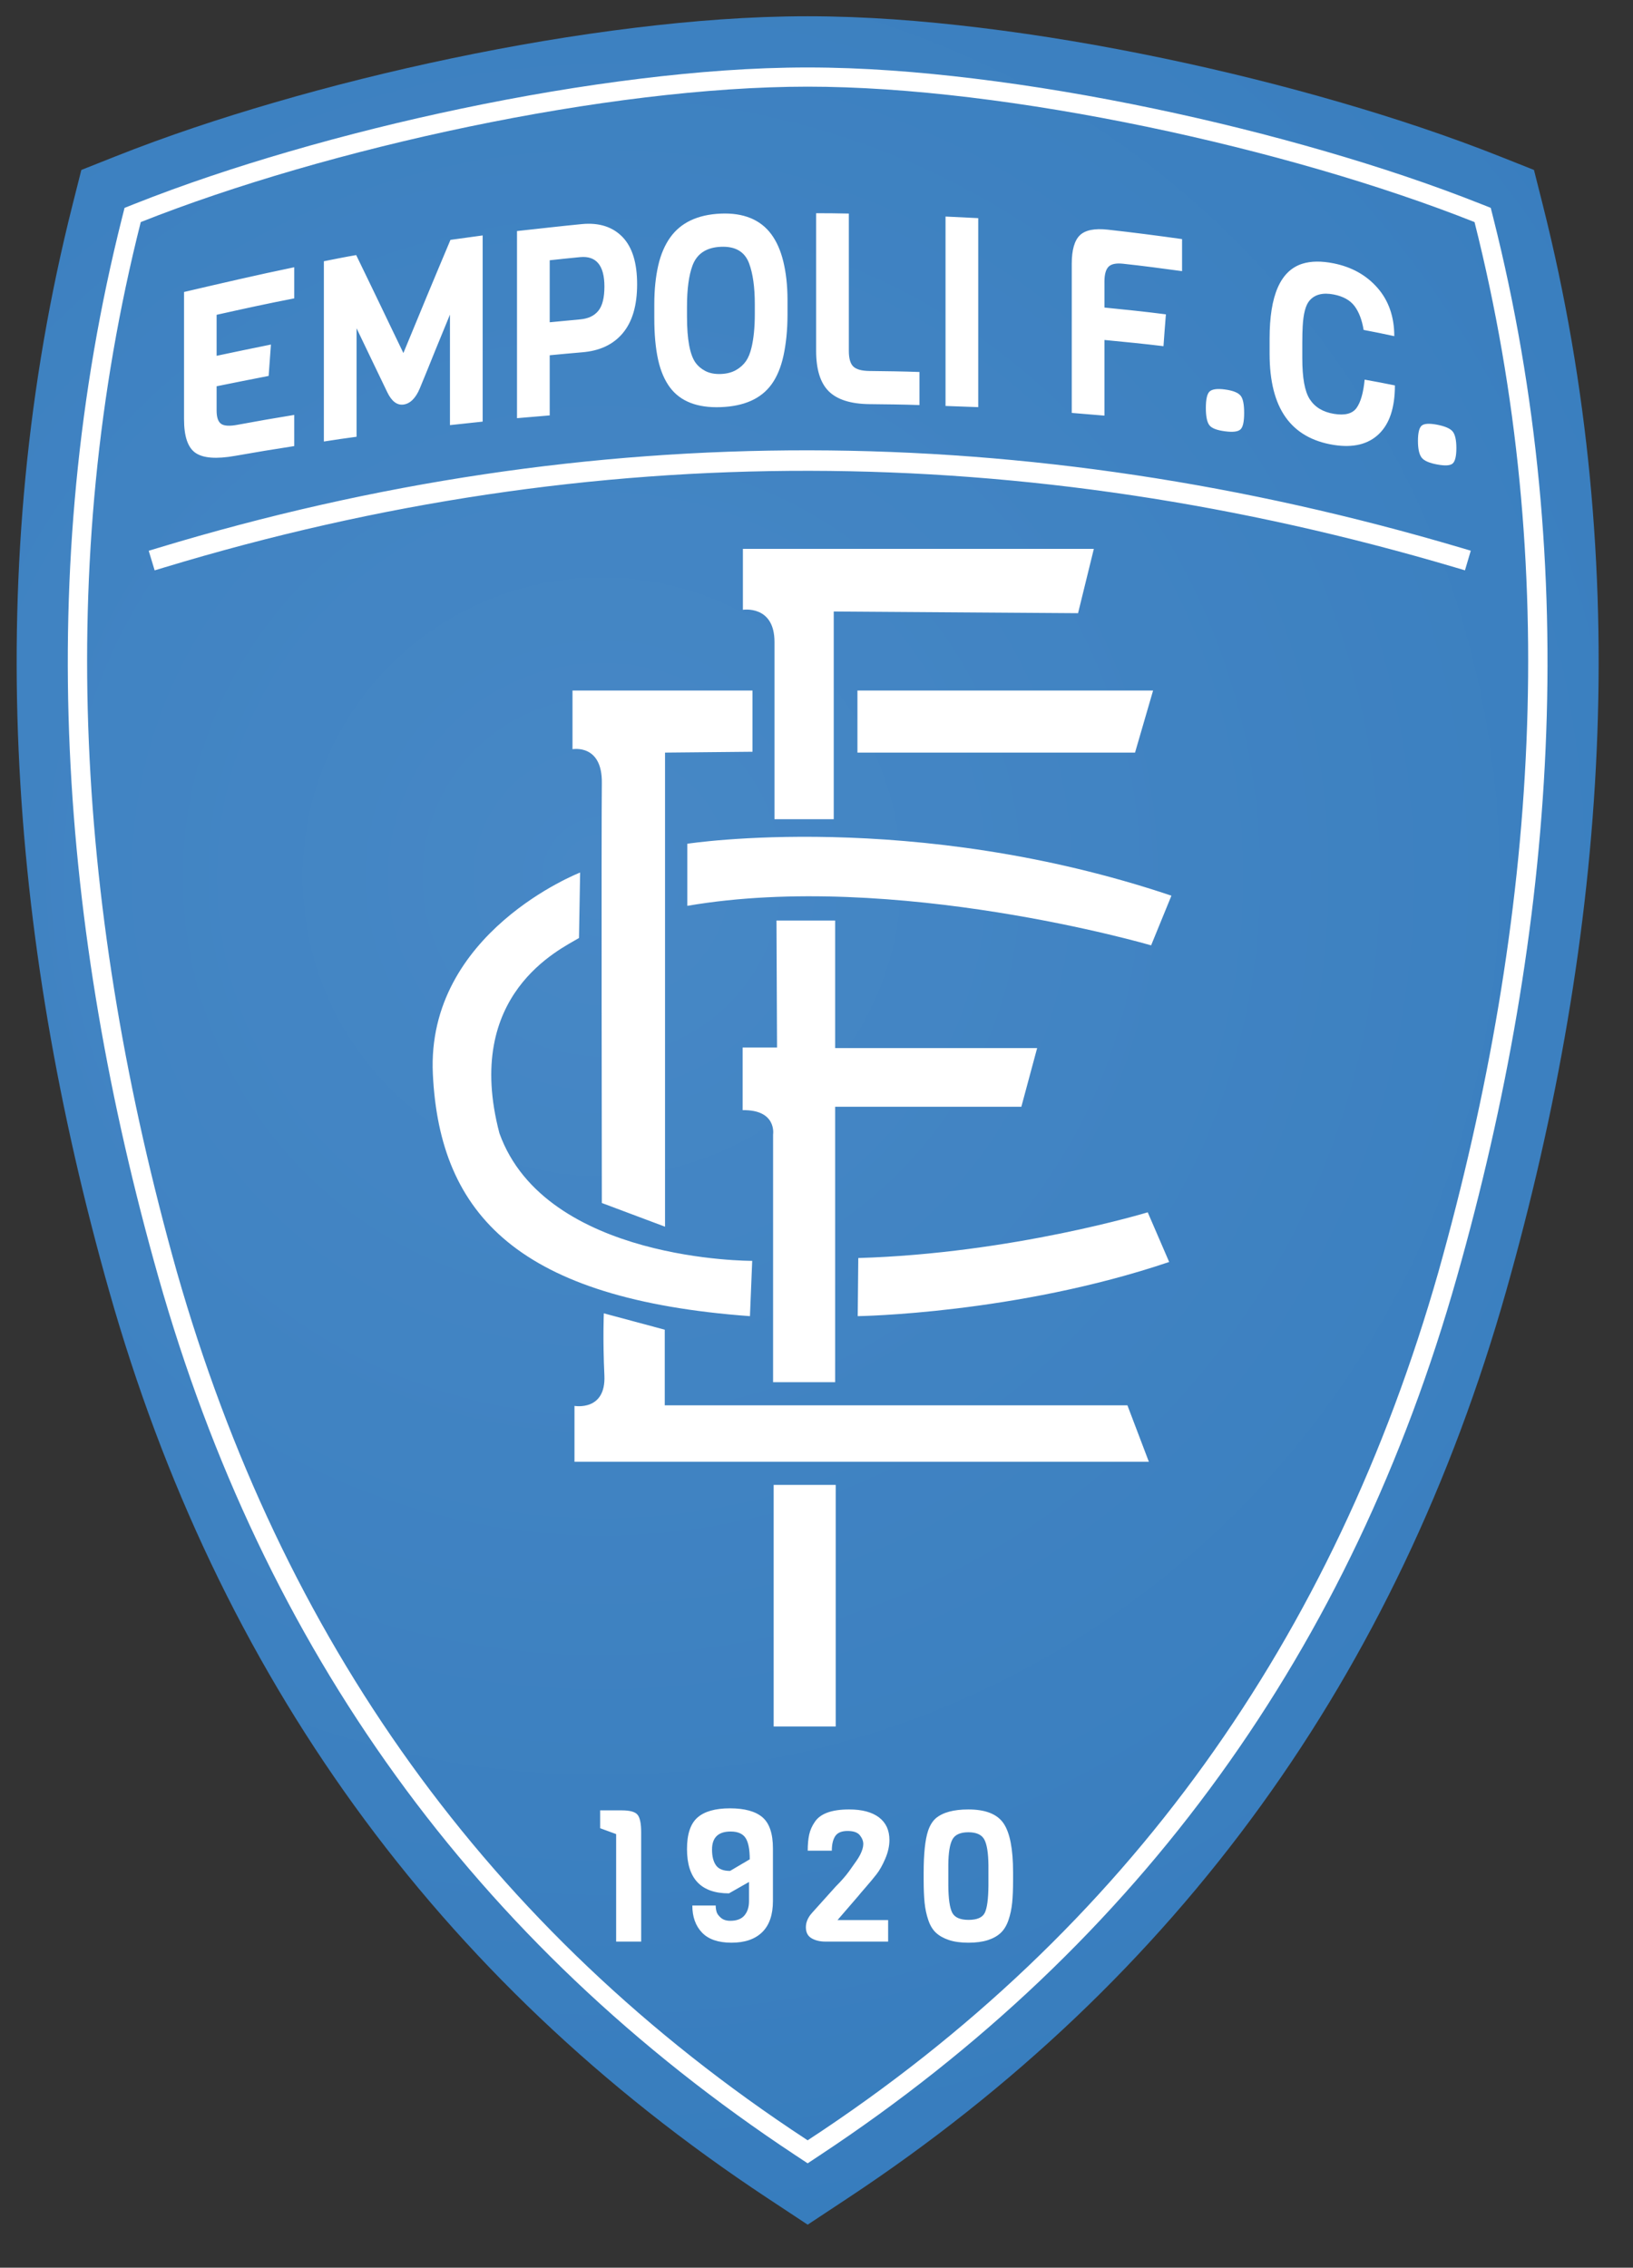 <svg xmlns="http://www.w3.org/2000/svg" width="602.777px" height="836.786px" x="0px" y="0px" style="enable-background:new 0 0 336 235.2" viewBox="0 0 602.777 836.786"><rect x="0" y="0" width="602.777" height="836.786" fill="#333333" stroke="none"/><defs><radialGradient id="a" cx="4457.76" cy="3406.95" r="15183.85" fx="4457.76" fy="3406.95" gradientTransform="matrix(-1.015 -.976 .976 -1.015 5657 11214)" gradientUnits="userSpaceOnUse"><stop offset="0" style="stop-opacity:1;stop-color:#4788c6"/><stop offset="0.369" style="stop-opacity:1;stop-color:#246fb3"/><stop offset="1" style="stop-opacity:1;stop-color:#121f31"/></radialGradient></defs><path fill="none" d="M0 0h602.777v836.786H0z" style="fill:#0d081b;fill-opacity:0;pointer-events:none"/><path d="M5176.15 8791.52c0-1.53-.51-1.84-2.05-2.15-3.28-.51-7.27-1.43-19.46-1.43-13.32 0-23.67 3.48-23.67 21v53.88c0 1.13.92 2.06 2.05 2.06h10.03c1.13 0 2.06-.93 2.06-2.06v-31.34h27.76c1.13 0 2.05-.92 2.05-2.05v-7.38c0-1.12-.92-2.05-2.05-2.05h-27.76v-11.06c0-6.87 2.05-8.81 8.09-8.81h20.9c1.13 0 2.05-.92 2.05-2.05v-6.56zm42.52 16.91c0-1.13-.92-2.05-2.05-2.05-4.1 0-9.63.92-14.65 4.92v-2.16c0-1.13-.92-2.05-2.05-2.05h-8.91c-1.13 0-2.05.92-2.05 2.05v53.58c0 1.13.92 2.16 2.05 2.16h9.42c1.13 0 2.05-1.03 2.05-2.16v-41.18c4.41-2.36 8.5-3.69 14.14-3.69 1.13 0 2.05-.92 2.05-2.05v-7.37zm55.93 23.97c0-15.26-8.5-26.02-24.38-26.02-15.68 0-24.59 9.94-24.59 26.02v7.58c0 20.18 14.65 25.72 24.79 25.72 9.33 0 13.12-.62 19.88-1.75 1.94-.3 2.15-1.02 2.15-2.66v-6.76c0-1.13-.71-1.54-1.84-1.54h-.31c-4.41.41-11.37 1.03-18.85 1.03-9.74 0-12.3-6.97-12.3-13.02v-.3h33.4c1.34 0 2.05-.82 2.05-2.56v-5.74zm-13.62-1.34h-21.72v-.4c0-8.2 4.51-12.6 10.96-12.6 6.45 0 10.76 4.5 10.76 12.6v.4zm72.43 1.34c0-15.26-8.5-26.02-24.38-26.02-15.68 0-24.59 9.94-24.59 26.02v7.58c0 20.18 14.65 25.72 24.79 25.72 9.32 0 13.12-.62 19.88-1.75 1.94-.3 2.15-1.02 2.15-2.66v-6.76c0-1.13-.72-1.54-1.85-1.54h-.3c-4.41.41-11.37 1.03-18.85 1.03-9.74 0-12.3-6.97-12.3-13.02v-.3h33.4c1.34 0 2.05-.82 2.05-2.56v-5.74zm-13.63-1.34h-21.71v-.4c0-8.2 4.5-12.6 10.96-12.6 6.45 0 10.75 4.5 10.75 12.6v.4zm106.86-11.77c0-20.39-11.58-31.35-32.17-31.35-7.27 0-17.11.71-20.18 1.23-1.74.3-2.66 1.12-2.66 3.17v68.95c0 2.05.92 2.87 2.66 3.18 3.07.51 12.91 1.23 20.18 1.23 20.59 0 32.17-10.97 32.17-31.35v-15.06zm-14.14 15.06c0 15.26-7.79 19.36-18.03 19.36-3.79 0-6.46-.21-8.61-.31v-53.17c2.15-.1 4.82-.31 8.61-.31 10.24 0 18.03 4.1 18.03 19.37v15.06zm73.66-2.46c0-14.65-8.5-25.51-24.49-25.51-15.98 0-24.48 10.86-24.48 25.51v8.3c0 14.65 8.5 25.51 24.48 25.51 15.99 0 24.49-10.86 24.49-25.51v-8.3zm-13.52 8.3c0 8.5-3.69 13.83-10.97 13.83-7.27 0-10.96-5.33-10.96-13.83v-8.3c0-8.5 3.69-13.83 10.96-13.83 7.28 0 10.97 5.33 10.97 13.83v8.3zm99.68-31.05c0-1.13-.92-2.05-2.05-2.05h-9.94c-1.12 0-1.74.92-1.85 1.85l-6.44 43.34c-.11.91-.31 1.43-.52 1.43-.31 0-.51-.52-.71-1.43l-8.5-34.43c-1.13-3.99-2.16-4.4-5.75-4.4h-7.17c-3.58 0-4.61.41-5.73 4.4l-8.51 34.43c-.2.91-.41 1.43-.71 1.43-.21 0-.41-.52-.52-1.43l-6.45-43.34c-.11-.93-.72-1.85-1.84-1.85h-9.94c-1.13 0-2.05.92-2.05 2.05v.31l9.32 47.13c1.44 6.04 2.77 8.6 9.12 8.6h2.76c5.64 0 8.4-2.66 9.74-7.99l8.09-31.34c.1-.31.2-.52.31-.52.1 0 .2.21.31.52l8.09 31.34c1.33 5.33 4.1 7.99 9.73 7.99h2.77c6.14 0 7.99-2.46 9.12-8.6l9.32-47.13v-.31zm56.65 20.19c0-13.11-2.97-22.95-17.73-22.95-6.75 0-10.65 1.13-16.59 4.92v-2.16c0-1.13-.92-2.05-2.05-2.05h-8.91c-1.13 0-2.05.92-2.05 2.05v53.58c0 1.13.92 2.16 2.05 2.16h9.42c1.13 0 2.05-1.03 2.05-2.16v-41.18c4.41-2.36 7.99-3.69 11.58-3.69 7.88 0 8.71 2.56 8.71 11.48v33.39c0 1.13.92 2.16 2.05 2.16h9.42c1.12 0 2.05-1.03 2.05-2.16v-33.39zm27.35-40.37c0-1.12-.81-2.04-1.94-2.04h-9.53c-1.13 0-2.05.92-2.05 2.04v73.76c0 1.13.92 2.16 2.05 2.16h9.53c1.13 0 1.94-1.03 1.94-2.16v-73.76zm61.06 42.93c0-14.65-8.5-25.51-24.49-25.51-15.98 0-24.48 10.86-24.48 25.51v8.3c0 14.65 8.5 25.51 24.48 25.51 15.99 0 24.49-10.86 24.49-25.51v-8.3zm-13.52 8.3c0 8.5-3.69 13.83-10.97 13.83-7.27 0-10.96-5.33-10.96-13.83v-8.3c0-8.5 3.69-13.83 10.96-13.83 7.28 0 10.97 5.33 10.97 13.83v8.3zm67.92-14.24c0-13.22-7.88-19.57-22.53-19.57-7.07 0-13.01.82-17.11 1.63-1.34.31-1.95 1.03-1.95 2.16v6.55c0 1.54.72 1.75 1.84 1.75h.52c3.38-.41 10.13-.83 16.7-.83 6.14 0 9.01 1.65 9.01 8.31v4.5h-6.45c-17.73 0-25.01 5.95-25.01 17.72v.42c0 13.83 9.23 17.11 17.73 17.11 4.92 0 9.63-1.65 14.45-4.51v1.63c0 1.13.92 2.06 2.04 2.06h8.71c1.13 0 2.05-.93 2.05-2.06v-36.87zm-13.52 26.12c-2.97 1.64-6.76 2.87-10.45 2.87-5.23 0-7.38-1.33-7.38-6.35v-.42c0-5.73 2.05-8.7 11.38-8.7h6.45v12.6zm72.63-63.11c0-1.12-.92-2.04-2.04-2.04h-9.43c-1.13 0-2.05.92-2.05 2.04v18.13c-3.79-.51-7.38-.71-9.84-.71-16.49 0-24.48 9.63-24.48 25.71v7.89c0 16.09 7.99 25.72 24.48 25.72 6.56 0 14.15-1.03 20.6-2.67 2.35-.71 2.76-1.23 2.76-2.77v-71.3zm-13.52 64.96c-1.94.4-6.15.71-9.84.71-8.81 0-10.96-6.25-10.96-14.65v-7.89c0-8.4 2.15-14.65 10.96-14.65 2.46 0 6.97.31 9.84.72v35.76zm110.54-63.42c0-1.13-.71-1.74-1.84-1.74h-10.86c-.92 0-1.64.81-1.95 1.74l-14.85 61.57c-.31 1.23-.51 1.64-1.64 1.64s-1.33-.41-1.64-1.64l-14.86-61.57c-.3-.93-1.02-1.74-1.94-1.74h-10.86c-1.13 0-1.85.61-1.85 1.74 0 .3.1.2.1.51l16.81 64.24c2.46 9.42 9.84 10.45 14.24 10.45s11.78-1.03 14.24-10.45l16.8-64.24c0-.31.1-.21.1-.51zm56.35 41.9c0-15.26-8.5-26.02-24.38-26.02-15.68 0-24.59 9.94-24.59 26.02v7.58c0 20.18 14.65 25.72 24.79 25.72 9.32 0 13.12-.62 19.88-1.75 1.94-.3 2.15-1.02 2.15-2.66v-6.76c0-1.13-.72-1.54-1.85-1.54h-.3c-4.41.41-11.37 1.03-18.85 1.03-9.74 0-12.3-6.97-12.3-13.02v-.3h33.4c1.34 0 2.05-.82 2.05-2.56v-5.74zm-13.63-1.34h-21.71v-.4c0-8.2 4.5-12.6 10.96-12.6 6.45 0 10.75 4.5 10.75 12.6v.4zm61.89 23.98c0-1.12-.72-1.54-1.85-1.54h-.31c-4.09.52-6.55.72-13.21.72-4.82 0-9.84-2.76-9.84-13.42v-9.53c0-10.65 5.02-13.42 9.84-13.42 6.66 0 9.12.21 13.21.72h.31c1.13 0 1.85-.41 1.85-1.54v-6.66c0-1.63-.41-2.25-2.16-2.66-2.35-.72-6.96-1.33-13.21-1.33-13.32 0-23.36 8.19-23.36 24.89v9.53c0 16.7 10.04 24.9 23.36 24.9 6.25 0 10.86-.62 13.21-1.34 1.75-.41 2.16-1.02 2.16-2.66v-6.66zm43.54 1.64c0-1.03-.72-1.53-2.15-1.53h-5.43c-3.69 0-4-.52-4-5.75v-32.16h9.22c1.13 0 2.05-.92 2.05-2.05v-6.05c0-1.13-.92-2.05-2.05-2.05h-9.22v-10.54c0-1.03-.51-1.54-1.64-1.54h-.41l-9.52 1.64c-1.13.3-2.06.92-2.06 2.04v8.4h-9.63c-1.12 0-2.04.92-2.04 2.05v4.62c0 1.12.92 1.73 2.04 2.04l9.63 1.44v32.16c0 13.63 4.72 16.3 16.29 16.3 2.36 0 4.51-.31 6.97-.72 1.33-.2 1.95-.82 1.95-1.85v-6.45zm56.44-24.79c0-14.65-8.5-25.51-24.48-25.51s-24.48 10.86-24.48 25.51v8.3c0 14.65 8.5 25.51 24.48 25.51s24.48-10.86 24.48-25.51v-8.3zm-13.52 8.3c0 8.5-3.68 13.83-10.96 13.83-7.27 0-10.96-5.33-10.96-13.83v-8.3c0-8.5 3.69-13.83 10.96-13.83 7.28 0 10.96 5.33 10.96 13.83v8.3zm54.82-31.76c0-1.13-.93-2.05-2.06-2.05-4.09 0-9.63.92-14.65 4.92v-2.16c0-1.13-.92-2.05-2.04-2.05h-8.92c-1.13 0-2.05.92-2.05 2.05v53.58c0 1.13.92 2.16 2.05 2.16h9.43c1.13 0 2.05-1.03 2.05-2.16v-41.18c4.4-2.36 8.5-3.69 14.13-3.69 1.13 0 2.06-.92 2.06-2.05v-7.37zm78.46 47.12c0-1.13-.92-2.05-2.04-2.05h-18.86c-6.04 0-7.99-1.94-7.99-8.81v-53.89c0-1.12-.92-2.04-2.04-2.04h-10.15c-1.12 0-2.04.92-2.04 2.04v53.89c0 17.52 10.34 21.01 23.66 21.01 5.53 0 14.44-.62 17.42-1.44 1.54-.31 2.04-.61 2.04-2.15v-6.56zm55.94-23.66c0-14.65-8.5-25.51-24.48-25.51s-24.49 10.86-24.49 25.51v8.3c0 14.65 8.51 25.51 24.49 25.51 15.98 0 24.48-10.86 24.48-25.51v-8.3zm-13.52 8.3c0 8.5-3.69 13.83-10.96 13.83-7.28 0-10.97-5.33-10.97-13.83v-8.3c0-8.5 3.69-13.83 10.97-13.83 7.27 0 10.96 5.33 10.96 13.83v8.3zm75.41-30.33c0-1.54-1.23-2.77-2.77-2.77h-23.98c-17.62 0-24.38 8.61-24.38 18.86v.71c0 5.23 1.03 8.82 4.2 11.99-2.77 1.95-4.1 5.12-4.1 8.29v.11c0 3.69 1.75 7.27 4.62 9.43-3.29 2.97-5.23 7.07-5.23 11.26v.93c0 10.76 8.71 17.01 25.41 17.01 17.52 0 25.1-5.54 25.1-16.09v-.72c0-10.96-9.02-13.11-22.95-16.39l-12.09-2.87c-2.36-.51-3.48-1.33-3.48-3.38 0-1.02.61-1.94 1.74-2.66 2.05.81 5.74 1.74 11.16 1.74 15.58 0 24.29-5.84 24.29-18.65v-.71c0-3.59-.93-5.85-2.56-8.2l3.38-1.34c1.23-.5 1.64-.71 1.64-2.25v-4.3zm-15.78 17.11c0 5.02-2.46 8.09-10.97 8.09-9.42 0-11.06-4.3-11.06-8.09v-.82c0-4.92 2.36-8.71 11.06-8.71 8.81 0 10.97 3.79 10.97 8.71v.82zm1.13 42.62c0 3.69-1.75 5.84-11.58 5.84-9.53 0-12.19-2.56-12.19-6.76v-.93c0-3.69 1.02-5.02 2.56-7.17l9.11 2.15c10.77 2.46 12.1 4 12.1 6.15v.72zm71.4-37.7c0-14.65-8.5-25.51-24.49-25.51-15.98 0-24.48 10.86-24.48 25.51v8.3c0 14.65 8.5 25.51 24.48 25.51 15.99 0 24.49-10.86 24.49-25.51v-8.3zm-13.52 8.3c0 8.5-3.69 13.83-10.97 13.83-7.27 0-10.96-5.33-10.96-13.83v-8.3c0-8.5 3.69-13.83 10.96-13.83 7.28 0 10.97 5.33 10.97 13.83v8.3z" class="fil0" style="fill:#b3b3b3;fill-rule:nonzero" transform="matrix(.14 0 0 .14 -401.877 -153.156)"/><path d="M6567.24 8514.7h131.81c67.14 0 121.84 54.7 121.84 121.84s-54.7 121.85-121.84 121.85h-264.22c-20.1 0-39.09-4.9-55.83-13.58-10.9 8.77-24.76 13.84-39.81 13.84h-86.65c-20.12 0-37.43-8.41-49.85-24.23-.56-.71-1.1-1.42-1.62-2.14-30.34 18.47-65.22 28.34-101.87 28.34-34.14 0-67.71-6.84-95.28-23.01-28.01 15.76-59.79 24.02-93.69 24.02-34.33 0-64.46-10.59-86.83-29.54-35.31 19.2-74.7 29.54-117.81 29.54-41.06 0-79.24-10.36-107.67-32.61-36.67 21.17-77.71 32.61-123.19 32.61-62.23 0-113.97-23.71-139.68-70.03-4.33 9.76-8.66 19.52-12.97 29.29-10.38 23.47-32.32 37.76-57.99 37.76h-91.49c-34.91 0-63.39-28.47-63.39-63.39v-138.75c-7.02 2.64-14.61 3.99-22.68 3.99-3.62 0-7.24-.08-10.86-.24-5.71 6.02-11.8 11.65-18.29 16.81-8.37 44.62-27.07 87-58.36 120.7-37.55 40.43-88.38 62.85-143.64 62.85-33.57 0-66.59-6.57-93.96-22.23-7.14 3.96-14.55 7.47-22.2 10.59-.14.59-.29 1.18-.43 1.77-21.02 85.04-82.94 133.87-169.86 133.87-66.77 0-130.65-38.72-130.65-112.23 0-14.15 2.33-26.97 6.54-38.59-9.6-7.2-18.08-15.67-25.3-25.28-36.43 33.65-83.23 52.1-133.32 52.1-34.15 0-67.72-6.84-95.28-23.01-28.02 15.76-59.79 24.02-93.69 24.02-37.84 0-70.58-12.87-93.45-35.61-32.77 26.96-73.64 41.15-118.89 41.15-22.25 0-44.5-4-63.84-12.42-6.93 2.54-14.42 3.9-22.24 3.9h-86.64c-20.19 0-37.56-8.48-49.98-24.39-12.42-15.92-16.42-34.83-11.51-54.41 10.36-41.35 21.05-82.62 31.57-123.94-10.07-2.37-19.61-5.67-28.42-9.93l-191.38 339.69c-.02.04-.04.07-.06.1-16.48 29.59-46.97 47.54-80.85 47.62-33.87.08-64.45-17.74-81.07-47.25l-194.77-345.72c-8.08-14.34-14.87-44.22-14.87-61v-160.58c0-22.36 4.54-44.32 13.54-64.8 8.6-19.6 20.73-37.25 36.15-52.11 14.79-14.26 32.02-25.58 50.89-33.7 20.57-8.86 42.57-13.21 64.95-13.21h248.41c21.93 0 43.52 4.16 63.75 12.66 19.03 8 36.35 19.38 51.22 33.7 14.91 14.37 26.89 31.33 35.56 50.13 9.13 19.82 14.01 41.19 14.72 62.99.03 1.01.05 2.02.05 3.03v1.83c7.29-5.58 14.85-10.75 22.58-15.5 54.35-33.4 121.59-50.12 185.11-50.12 62.25 0 132.42 19.43 168.06 69.29 9.52-18.61 27.46-31.16 49.17-33.6 29.61-3.32 59.22-6.7 88.83-10.07 21.38-2.44 40.87 5.13 55 21.36 14.12 16.24 18.93 36.59 13.57 57.43-4.16 16.12-8.31 32.25-12.45 48.38 33.5-20.55 72.47-31.3 114.95-31.3 53.1 0 93.22 20.89 116.69 56.5 36.91-34.4 84.04-54.48 137.54-54.48 13.16 0 26.44 1.5 39.03 4.64a64.945 64.945 0 0 1 16.55-2.12h86.65c20.24 0 37.66 8.53 50.07 24.52 1.05 1.35 2.04 2.72 2.97 4.11 34.03-21.79 74.03-33.17 117.69-33.17 19.63 0 37.71 2.89 53.91 8.46 18.22-33.45 48.94-60.68 81.39-80.34 51.6-31.26 115.75-49.61 176.22-49.61 9.39 0 18.7.54 28.06 1.15 33.03 2.15 58.71 29.11 59.26 62.21l.03 1.9c3.21-7.8 6.42-15.6 9.62-23.4 9.97-24.3 32.39-39.33 58.65-39.33h42.18c22.12 0 41.14 10.33 53.18 28.88 12.04 18.56 13.72 40.13 4.71 60.33-6.16 13.82-12.33 27.63-18.51 41.43 22.6-7.71 46.96-11.68 72.64-11.68 42.47 0 80.54 13 104.23 39.68 35.7-26.02 78.7-39.68 126.06-39.68 23.89 0 46.82 4.16 66.6 12.7.07-.04.15-.08.22-.12 2.58-10.02 5.17-20.03 7.76-30.05 6.7-25.97 27.65-44.16 54.3-47.16 29.61-3.32 59.22-6.7 88.82-10.07 21.38-2.43 40.87 5.14 55 21.37 14.12 16.23 18.93 36.58 13.57 57.41-1.37 5.31-2.73 10.61-4.09 15.91 2.1 1.88 4.12 3.92 6.02 6.12 31.42-17.16 67.24-26.11 105.98-26.11 39.72 0 72.17 11.68 95.82 32.47 11.44-17.22 30.79-27.93 52.68-27.93h86.64c9.36 0 18.12 1.83 26.05 5.37 12.11-3.43 24.94-5.37 38.94-5.37 57.7 0 105 42.83 105 101.25 0 12.05-2.04 23.34-5.78 33.68z" class="fil1" style="fill:#4154ff" transform="matrix(.14 0 0 .14 -401.877 -153.156)"/><path d="m3383.32 8584.01 48.64-112.93-103.36 1.25 54.72 111.68zm23.73 270.85-.03.05c-5.32 9.55-14.69 15.07-25.62 15.09-10.94.03-20.33-5.45-25.7-14.98l-194.77-345.71c-2.41-4.29-6.71-24.57-6.71-29.89v-160.58c0-13.6 2.71-26.86 8.18-39.31 5.29-12.04 12.64-22.83 22.11-31.96 9.31-8.97 20.11-16.01 31.97-21.12 12.65-5.45 26.11-8.03 39.88-8.03h248.41c13.5 0 26.72 2.46 39.18 7.7 11.84 4.98 22.55 11.99 31.8 20.91 9.24 8.9 16.6 19.36 21.97 31.01 5.6 12.14 8.5 25.17 8.94 38.52.01.34.02.63.02.97v50.4c0 9.69-1.91 19.24-5.81 28.12a72.742 72.742 0 0 1-7.89 13.72c3.07 4.17 5.68 8.68 7.82 13.47 3.96 8.87 5.88 18.4 5.88 28.12v28.06c0 7.74-1.47 23.71-4.95 29.89l-194.68 345.55z" class="fil2" style="fill:#fff" transform="matrix(.14 0 0 .14 -401.877 -153.156)"/><path d="M3302.82 8494.91h-116.26l-2.92-176.07c-.16-9.65 1.9-18.84 5.7-27.47 3.79-8.65 8.94-16.21 15.59-22.62 6.64-6.41 14.39-11.5 23.18-15.28 8.79-3.78 18.2-5.63 28.26-5.63h46.45v247.07z" class="fil3" style="fill:#fc0;fill-rule:nonzero" transform="matrix(.14 0 0 .14 -401.877 -153.156)"/><path d="M3302.82 8325.17v53.71-131.04ZM3577.26 8367.92c0 5.72-1.11 11.2-3.33 16.29-2.29 5.17-5.3 9.57-9.18 13.35-3.87 3.78-8.38 6.8-13.53 8.96-5.22 2.16-10.68 3.23-16.54 3.23 5.86 0 11.32 1.17 16.54 3.33 5.15 2.16 9.66 5.17 13.53 8.95 3.88 3.71 6.89 8.1 9.18 13.2 2.22 5.01 3.47 10.43 3.33 16.13l-1.16 43.51h-116.26c.93-2.47 1.75-18.46 2.52-23.37l1.16-7.41c.5-3.2-.61-6.27-1.83-9.11-1.23-2.86-3.02-5.3-5.13-7.33-2.16-2.06-4.66-3.75-7.6-4.94-2.99-1.2-6.1-1.77-9.34-1.77h-136.8v-62.06h136.8c3.24 0 6.35-.57 9.34-1.77 2.94-1.18 5.44-2.88 7.6-4.94 2.11-2.02 3.9-4.46 5.13-7.33 1.22-2.84 1.83-5.86 1.83-9.11v-7.25c0-3.17-.61-6.19-1.83-9.03-1.23-2.87-3-5.41-5.13-7.49-2.14-2.08-4.66-3.83-7.6-5.02-2.99-1.2-6.1-1.77-9.34-1.77h-136.8v-77.33h201.95c9.89 0 19.15 1.77 27.78 5.4 8.62 3.62 16.22 8.64 22.79 14.97s11.79 13.74 15.67 22.15c3.87 8.41 5.93 17.52 6.25 27.17v50.39z" class="fil4" style="fill:red;fill-rule:nonzero" transform="matrix(.14 0 0 .14 -401.877 -153.156)"/><path d="m3381.4 8840.45-.07.13-194.76-345.71h116.25l81.5 153.88Z" class="fil5" style="fill:#093;fill-rule:nonzero" transform="matrix(.14 0 0 .14 -401.877 -153.156)"/><path d="M3459.84 8494.87h116.26l-194.38 345.02-.32.56 2.92-191.7.89-1.81Z" class="fil6" style="fill:#0f5fff;fill-rule:nonzero" transform="matrix(.14 0 0 .14 -401.877 -153.156)"/><path d="M4534.73 8765.33c0-20.16 28.22-33.32 59-42.85-1.42 4.89-2.43 9.77-3.7 14.57-7.86 29.78-22.23 44.92-35.06 44.92-13.11 0-20.24-9.58-20.24-16.64zm93.2-293.43c19.1 0 23.94 13.1 24.52 18.65-10.26 39.82-19.34 79.96-30.5 119.47-7.37 26.07-31.92 39.32-48.17 39.32-10.83 0-30.21-.5-30.21-39.32 0-23.64 8.27-58.22 22.8-86.81 14.53-28.57 35.91-51.31 61.56-51.31zm-317.8 180.01c-22.79 0-30.49-7.56-30.49-40.83 0-24.7 9.41-60.15 23.94-89.38 14.53-29.24 34.49-52.32 55.86-52.32 15.68 0 21.67 8.06 23.09 29.23-10.83 4.03-18.81 13.11-18.81 27.22 0 10.09 3.7 18.71 16.24 21.18-9.68 59.53-40.18 104.9-69.83 104.9zm2006.26-208.75c-5.7 22.49-11.4 44.97-17.1 67.4-16.82 5.85-33.92 9.78-47.89 9.78-1.71 0-4.27 0-6.56-1.06 0-52.93-25.36-80.66-76.95-80.66-62.13 0-103.46 30.3-129.11 67.76-25.65 37.45-35.91 82.21-35.91 111.2 0 1.41 0 2.72.28 4.08-11.11 16.54-27.93 27.68-45.89 27.68-16.81 0-24.8-4.54-24.8-18.6 0-4.54.85-9.56 2.57-16.18 6.54-25.14 12.83-50.41 19.1-75.62 6.27-25.2 12.83-50.41 19.38-75.61h35.91c1.43-6.71 3.14-13.41 4.85-20.17h-35.91c6.55-26.51 13.39-53.08 20.23-79.64-29.64 3.37-59.29 6.75-88.93 10.08-5.98 23.18-11.97 46.37-17.95 69.56h-19.96c-1.7 6.76-3.42 13.46-4.84 20.17h19.95c-6.27 23.64-12.25 47.28-18.24 70.87-5.99 23.59-11.97 47.24-17.95 70.83-29.93 28.73-59 50.86-106.32 50.86-29.07 0-43.32-8.07-43.32-42.29 0-27.98 9.98-65.03 24.23-95.08 14.25-30.03 33.63-53.18 52.72-53.18 11.4 0 16.82 8.12 16.82 20.67 0 8.62-2.56 18.65-7.12 29.79 7.12 3.99 14.25 6.05 20.8 6.05 17.68 0 31.92-12.09 31.92-36.85 0-23.19-13.11-46.38-66.69-46.38-59.28 0-99.19 28.39-124.27 64.22-25.08 35.85-36.19 79.25-37.34 109.39-27.64 25.11-55.29 43.66-98.9 43.66-28.78 0-43.32-8.07-43.32-42.29 0-6.1.57-13.16 1.14-20.21 72.4-3.48 138.52-48.4 138.52-106.32 0-25.26-12.83-48.45-66.12-48.45-61.86 0-102.62 30.4-127.69 68.01-25.08 37.6-34.78 82.47-34.78 111.45 0 56.97 37.34 80.16 93.77 80.16 61.57 0 105.75-27.63 138.81-61.46 7.41 43.41 42.18 61.46 92.06 61.46 62.42 0 107.45-28.49 140.23-63.07v2.57c0 42.35 28.5 60.5 64.41 60.5 24.8 0 65.56-6.46 98.9-46.43 13.12 32.31 47.04 45.42 90.07 45.42 37.06 0 70.69-14.62 96.05-40.89 25.37-26.26 42.76-64.22 47.6-110.84 17.96-2.43 35.06-6.36 50.45-11.55-6.84 26.92-13.97 53.84-20.52 80.71-6.56 26.86-13.68 53.73-20.24 80.6h86.65c7.98-31.91 15.96-63.87 23.94-95.78 7.98-31.9 15.96-63.87 24.23-95.82 15.1-11.6 25.93-19.16 43.89-19.16s1.14 33.27 35.06 33.27c29.36 0 43.32-19.16 43.32-36.75 0-19.21-14.54-37.86-41.61-37.86-28.79 0-51.88 16.13-72.97 31.26 2.57-10.39 5.13-20.82 7.98-31.26h-86.64zm-193.25 208.75c-22.8 0-30.5-7.56-30.5-40.83 0-24.7 9.42-60.14 23.95-89.38 14.53-29.23 34.48-52.32 55.86-52.32 15.68 0 21.66 8.06 23.09 29.23-10.83 4.03-18.81 13.11-18.81 27.22 0 10.09 3.7 18.71 16.24 21.18-9.69 59.53-40.18 104.9-69.83 104.9zm-560.06-165.9c0 41.89-40.76 80.66-87.22 83.18 11.98-49.91 41.61-103.85 72.11-103.85 11.69 0 15.11 8.12 15.11 20.67zm-683.76 165.9c-22.8 0-30.49-7.56-30.49-40.83 0-24.7 8.83-60.14 22.79-89.38 13.97-29.24 33.92-52.32 55.3-52.32 15.11 0 21.66 7.56 22.8 28.73-10.26 4.08-16.82 12.6-16.82 26.21 0 12.66 4.85 19.71 14.54 22.69-9.12 59.53-38.48 104.9-68.12 104.9zm378.22-333.76c-7.69-.51-15.67-1.02-23.94-1.02-50.45 0-103.18 16.09-143.37 40.43-40.18 24.35-67.83 57.12-67.83 90.64 0 15.13 3.7 26.11 11.4 33.78-7.98 10.13-19.95 22.18-35.34 24.75-3.71-44.92-28.79-68.11-76.39-68.11-62.13 0-103.18 30.3-128.26 67.76-25.08 37.45-34.77 82.21-34.77 111.2 0 2.07 0 4.04.29 6-15.96 30.45-36.77 44.16-67.55 53.48 9.69-38.96 19.96-77.93 29.64-116.9 9.69-38.96 19.95-77.98 29.93-117h-86.65c-2.28 8.77-4.56 17.5-6.84 26.22v-3.03c0-14.62-14.25-25.71-48.74-25.71-55.29 0-95.48 30.45-120.85 69.22-17.38 6.25-35.34 10.48-49.88 10.48-1.7 0-4.27 0-6.55-1.06 0-52.93-25.36-80.66-76.95-80.66-62.14 0-103.47 30.3-129.12 67.76-25.65 37.45-35.91 82.21-35.91 111.2 0 1.41 0 2.72.28 4.08-11.11 16.54-27.93 27.68-45.88 27.68-16.82 0-24.8-4.54-24.8-18.6 0-4.54.85-9.56 2.56-16.18 11.69-45.3 22.81-90.74 34.21-136.11 11.4-45.37 23.08-90.74 34.77-136.11-29.64 3.38-59.29 6.76-88.93 10.09-10.83 42.14-21.95 84.23-32.49 126.32-10.54 42.09-21.51 84.15-31.92 126.28-2.98 12.06-4.85 23.14-4.85 32.71 0 42.35 28.51 60.5 64.42 60.5 24.79 0 65.55-6.46 98.9-46.43 13.11 32.31 47.03 45.42 90.06 45.42 37.06 0 70.69-14.63 96.05-40.89 25.37-26.26 42.76-64.22 47.6-110.84 15.4-2.07 30.22-5.3 43.9-9.43-12.83 27.67-19.1 56.86-19.1 81.05 0 59.94 39.05 81.12 80.09 81.12 31.07 0 54.72-12.1 72.11-27.73-2.57 8.92-4.85 17.84-7.12 26.72-45.32 11.64-98.05 32.82-98.05 75.16 0 32.71 30.5 48.84 67.26 48.84 39.62 0 90.49-13.57 108.31-85.69 2.98-12.06 5.98-24.2 9.12-36.3 25.94-5.94 55.87-16.98 79.52-45.57 13.97 30.96 47.32 43.56 89.5 43.56 37.91 0 71.83-15.28 97.19-42.6 25.37-27.31 42.18-66.79 45.89-115.18 23.08-10.54 39.04-29.85 50.45-47.89 9.97 3.88 22.51 5.54 37.62 5.54-.57-4.53-8.27-8.52-8.27-34.28 0-55.45 28.79-94.77 94.34-111.91v344.35h91.49c27.66-62.56 55.87-125.21 83.52-187.77 27.64-62.55 55.86-125.22 83.79-187.83h-42.18c-21.09 51.41-42.48 102.84-63.28 154.25-20.8 51.42-42.17 102.84-62.99 154.26-1.14-51.67-1.99-103.34-2.84-155.01-.86-51.67-1.72-103.34-2.57-155.01zm-1463.57 56.45c-13.68 53.49-27.65 106.92-41.05 160.36-13.39 53.43-27.36 106.87-40.75 160.3h86.64c7.99-32.16 16.53-64.33 24.51-96.48 7.98-32.16 16.53-64.37 24.8-96.59 10.83-1.06 23.09-1.51 27.65-1.51 43.89 0 57.29 28.74 57.29 63.97 0 38.31-15.68 90.74-59.57 90.74-13.97 0-25.37-5.04-40.19-18.15-5.41 11.6-7.98 21.17-7.98 29.24 0 30.75 33.63 37.3 59.57 37.3 50.16 0 83.22-24.2 103.46-54.44 20.23-30.25 28.22-66.54 28.22-90.74 0-37.81-19.67-72.59-70.97-81.16 39.05-18.65 60.13-50.41 60.13-80.15 0-41.34-39.61-80.16-127.97-80.16-57 0-111.73 16.04-151.91 40.74-40.19 24.69-66.41 58.07-66.41 92.86 0 33.77 24.51 46.37 64.13 46.37-.57-4.53-8.27-8.52-8.27-34.28 0-83.17 80.09-122.49 150.49-122.49 57.01 0 79.24 25.71 79.24 54.44 0 37.81-38.48 81.66-86.65 81.66h-3.42c9.41-37.3 18.81-74.6 28.22-111.91-29.93 3.38-59.57 6.76-89.21 10.08z" class="fil7" style="fill:#fff;fill-rule:nonzero" transform="matrix(.14 0 0 .14 -401.877 -153.156)"/><path d="M6430.26 8671.72c-1.17.92-2.63 1.55-4.38 1.88-1.76.34-3.8.5-6.14.5-5.43 0-8.89-.96-10.39-2.88-.93-1.08-1.38-2.8-1.38-5.14 0-2.92.5-5.65 1.5-8.2 1-2.55 2.42-4.4 4.26-5.58 2.17-1.33 5.6-2 10.27-2 5.09 0 8.35.84 9.77 2.51 1.17 1.16 1.75 3 1.75 5.51 0 2.59-.43 5.13-1.31 7.64-.88 2.51-2.19 4.42-3.95 5.76zm70.9-53.49c-2.67 0-5.09.26-7.26.76s-4.01 1.33-5.51 2.5c-1.42 1.08-2.7 2.59-3.83 4.51a36.993 36.993 0 0 0-2.88 6.26c-.79 2.26-1.4 4.56-1.81 6.89-.42 2.34-.63 4.47-.63 6.39 0 3.34.84 5.85 2.51 7.52 1.83 1.84 5.22 2.75 10.14 2.75 3.26 0 6.56-.24 9.9-.75 3.34-.5 6.22-1 8.64-1.5l-4.13 16.78c-2.92.93-6.26 1.72-10.02 2.38-3.76.67-8.02 1.01-12.78 1.01-5.01 0-9.29-.48-12.84-1.44-3.55-.97-6.57-2.57-9.08-4.83-2.09-1.92-3.7-4.36-4.82-7.32-1.13-2.97-1.69-6.46-1.69-10.47 0-3.83.35-7.82 1.06-11.96.71-4.13 1.82-8.14 3.32-12.02 1.5-3.88 3.38-7.48 5.64-10.78 2.25-3.29 4.92-6.03 8.02-8.2 3.17-2.17 6.7-3.74 10.58-4.7s8.2-1.44 12.96-1.44c5.6 0 10.23.27 13.9.82 3.68.54 6.81 1.11 9.4 1.69l-2.75 16.66c-2.34-.42-4.76-.78-7.27-1.07-2.5-.29-5.42-.44-8.77-.44zm96.83 7.52c0 3.76-.38 7.66-1.13 11.71-.75 4.05-1.88 7.96-3.38 11.72-1.5 3.76-3.34 7.2-5.51 10.33s-4.68 5.7-7.52 7.7c-3.51 2.43-7.43 4.11-11.77 5.08-4.34.96-9.4 1.44-15.16 1.44-6.68 0-12.03-.76-16.04-2.26-4-1.5-7.09-3.47-9.26-5.88-1.67-1.93-2.97-4.32-3.88-7.21-.93-2.88-1.38-6.32-1.38-10.33 0-3.43.31-7.04.94-10.84.62-3.8 1.62-7.51 3-11.15 1.38-3.63 3.11-7.03 5.2-10.2 2.09-3.18 4.59-5.89 7.52-8.15 3.25-2.42 7.1-4.25 11.52-5.51 4.43-1.25 9.73-1.88 15.91-1.88 7.18.09 12.76.92 16.72 2.51 3.97 1.58 6.91 3.46 8.83 5.64 1.51 1.75 2.78 4.03 3.82 6.82 1.05 2.8 1.57 6.28 1.57 10.46zm-31.82 27.56c1.17-1.01 2.28-2.51 3.32-4.51s1.97-4.22 2.76-6.64c.79-2.42 1.42-4.91 1.88-7.45.45-2.55.69-4.91.69-7.08 0-1.67-.13-3.01-.38-4.01s-.67-1.84-1.26-2.5c-1.5-1.92-4.3-2.89-8.38-2.89-2.51 0-4.56.28-6.14.82-1.59.54-2.97 1.27-4.14 2.19-1.25 1-2.42 2.51-3.5 4.51a36.92 36.92 0 0 0-2.76 6.58c-.75 2.38-1.34 4.82-1.76 7.32-.41 2.51-.62 4.81-.62 6.9 0 3.08.5 5.26 1.5 6.51.84 1 1.97 1.77 3.39 2.31 1.41.55 3.29.82 5.63.82 4.35 0 7.6-.96 9.77-2.88zm80.8 19.16 8.64-40.21c.67-3.17 1.01-5.63 1.01-7.38 0-1.34-.25-2.47-.76-3.39-.67-.75-1.52-1.27-2.56-1.57-1.05-.29-2.16-.43-3.32-.43-2.26 0-4.41.31-6.46.94-2.04.62-3.9 1.27-5.57 1.94l-10.65 50.1h-23.92l14.91-70.27h18.78l1.76 12.78h.87l8.39-10.15c1.76-.83 3.97-1.61 6.64-2.32 2.68-.7 5.89-1.06 9.65-1.06 4.76 0 8.65 1.02 11.65 3.07 3.01 2.04 4.84 5.53 5.51 10.46h1l8.9-10.15c1.75-.83 3.94-1.61 6.57-2.32 2.63-.7 5.83-1.06 9.59-1.06 3.51 0 6.53.44 9.08 1.32 2.54.87 4.53 2.23 5.95 4.07.92 1.25 1.6 2.67 2.07 4.26.46 1.58.68 3.46.68 5.63 0 1.67-.14 3.72-.44 6.14-.29 2.42-.76 5.22-1.43 8.39l-8.9 41.21h-23.92l8.51-40.21c.76-3 1.13-5.46 1.13-7.38 0-1.34-.25-2.47-.75-3.39-.67-.75-1.54-1.27-2.63-1.57a13.05 13.05 0 0 0-3.38-.43c-2.01 0-4.08.31-6.2.94-2.13.62-4.12 1.27-5.95 1.94l-10.4 50.1h-24.05zm-212.14-94.38h264.22c32.15 0 58.45 26.3 58.45 58.45v.01c0 32.15-26.3 58.45-58.45 58.45h-264.22c-32.15 0-58.45-26.3-58.45-58.45v-.01c0-32.15 26.3-58.45 58.45-58.45z" class="fil2" style="fill:#fff" transform="matrix(.14 0 0 .14 -401.877 -153.156)"/><path d="M3087.11 9295.23h-49.42L2985 9115.27h39.16l40.57 139.22 43.36-139.22h40.57l46.62 139.22 40.1-139.22h39.16l-53.15 179.96h-49.42l-43.83-127.53-41.03 127.53zm304.92 0h-49.41l-52.69-179.96h39.16l40.57 139.22 43.36-139.22h40.56l46.63 139.22 40.1-139.22h39.16l-53.16 179.96h-49.41l-43.84-127.53-41.03 127.53zm304.93 0h-49.42l-52.69-179.96h39.17l40.56 139.22 43.36-139.22h40.57l46.63 139.22 40.1-139.22h39.16l-53.16 179.96h-49.42l-43.83-127.53-41.03 127.53zm188.37 0v-35.78h40.56v35.78h-40.56zm82.53 0v-249.04h39.63v84.66c11.19-12.04 29.06-18.06 53.62-18.06h24.71c18.65 0 34.19 4.96 46.62 14.88 12.44 9.92 18.65 21.84 18.65 35.78v75.1c0 16.53-7.22 30.53-21.67 41.98-14.46 11.46-32.25 17.18-53.39 17.18h-23.31c-22.38 0-37.77-4.36-46.17-13.1v10.62h-38.69zm88.12-155.16c-13.05 0-24.02 3.78-32.87 11.33-8.85 7.56-13.6 16.18-14.22 25.86v66.96c0 7.79 3.89 14.17 11.66 19.13 7.76 4.96 17.25 7.44 28.44 7.44h19.58c13.37 0 23.7-3.72 31.01-11.16 7.3-7.44 10.95-16.35 10.95-26.75v-59.51c0-9.45-3.18-17.36-9.55-23.74-6.38-6.37-15.31-9.56-26.82-9.56h-18.18zM4194 9295.23v-249.04h41.03v249.04H4194zm161.78-182.44h31.24c21.76 0 40.17 5.9 55.25 17.71 15.08 11.81 22.62 26.1 22.62 42.87v63.77c0 16.76-7.54 31.05-22.62 42.86-15.08 11.81-33.49 17.71-55.25 17.71h-31.24c-21.76 0-40.17-5.9-55.25-17.71-15.08-11.81-22.61-26.1-22.61-42.86v-63.77c0-16.77 7.53-31.06 22.61-42.87 15.08-11.81 33.49-17.71 55.25-17.71zm5.6 158h20.05c13.05 0 23.47-3.6 31.23-10.81 7.77-7.2 11.66-15.99 11.66-26.39v-56.33c0-10.39-3.89-19.18-11.66-26.39-7.76-7.2-18.18-10.8-31.23-10.8h-20.05c-13.06 0-23.47 3.6-31.24 10.8-7.77 7.21-11.66 16-11.66 26.39v56.33c0 10.4 3.89 19.19 11.66 26.39 7.77 7.21 18.18 10.81 31.24 10.81zm337.09-129.3h-23.77c-1.87 0-4.67.23-8.4.7 4.98 7.56 7.46 15.47 7.46 23.74v18.77c0 14.65-6.52 27.17-19.58 37.56-13.05 10.39-29.68 15.59-49.89 15.59h-35.43c-8.39 0-15.7-.83-21.91-2.49-1.25 3.08-1.87 7.33-1.87 12.76v2.48c0 11.34 8.85 17 26.57 17h59.69c18.64 0 34.03 4.43 46.15 13.29 12.13 8.85 18.19 19.77 18.19 32.77v5.67c0 14.88-6.61 26.68-19.81 35.42-13.21 8.74-33.19 13.11-59.92 13.11h-59.22c-21.76 0-38.54-4.43-50.35-13.28-11.81-8.86-17.72-18.6-17.72-29.24v-11.33c0-8.74 2.72-16.35 8.16-22.85 5.44-6.49 12.83-11.28 22.14-14.35-6.21-6.85-9.31-13.93-9.31-21.25v-6.03c0-12.98 2.79-22.32 8.39-27.98-12.13-9.92-18.19-22.09-18.19-36.49v-19.13c0-14.65 6.61-27.16 19.82-37.56 13.21-10.38 29.92-15.58 50.12-15.58h35.9c13.37 0 25.49 2.83 36.37 8.5 8.4-3.78 17.41-5.67 27.04-5.67h29.37v25.87zm-121.69-3.9c-11.49 0-20.67 2.95-27.5 8.85-6.85 5.91-10.26 13.35-10.26 22.32v13.11c0 9.45 3.57 17 10.73 22.67 7.14 5.67 16.15 8.51 27.03 8.51h19.59c11.81 0 21.06-2.9 27.74-8.68 6.68-5.79 10.02-13.29 10.02-22.5v-13.11c0-8.97-3.42-16.41-10.25-22.32-6.84-5.9-16.01-8.85-27.51-8.85h-19.59zm-14.92 204.05h49.89c29.22 0 43.83-7.91 43.83-23.73v-2.83c0-5.67-3.03-10.52-9.09-14.53-6.07-4.02-13.6-6.02-22.61-6.02h-68.08c-18.34.7-27.51 7.79-27.51 21.25v3.9c0 5.66 2.8 10.74 8.4 15.23 5.59 4.49 13.98 6.73 25.17 6.73zm229.86-228.85h31.25c21.75 0 40.17 5.9 55.24 17.71 15.08 11.81 22.62 26.1 22.62 42.87v63.77c0 16.76-7.54 31.05-22.62 42.86-15.07 11.81-33.49 17.71-55.24 17.71h-31.25c-21.76 0-40.17-5.9-55.25-17.71-15.07-11.81-22.61-26.1-22.61-42.86v-63.77c0-16.77 7.54-31.06 22.61-42.87 15.08-11.81 33.49-17.71 55.25-17.71zm5.61 158h20.04c13.06 0 23.47-3.6 31.24-10.81 7.77-7.2 11.65-15.99 11.65-26.39v-56.33c0-10.39-3.88-19.18-11.65-26.39-7.77-7.2-18.18-10.8-31.24-10.8h-20.04c-13.06 0-23.47 3.6-31.25 10.8-7.77 7.21-11.66 16-11.66 26.39v56.33c0 10.4 3.89 19.19 11.66 26.39 7.78 7.21 18.19 10.81 31.25 10.81zm244.78 24.44h-58.29l-68.07-179.96h41.03l56.42 149.5 56.42-149.5h41.03l-68.54 179.96zm225.67-69.08h39.16v10.28c0 17.47-7.3 32.06-21.91 43.75-14.61 11.69-32.95 17.53-55.01 17.53h-27.52c-21.76 0-40.02-5.78-54.78-17.36-14.77-11.57-22.15-25.98-22.15-43.21v-64.48c0-16.53 7.77-30.65 23.31-42.33 15.54-11.7 34.35-17.54 56.42-17.54h24.72c21.75 0 40.01 5.79 54.78 17.35 14.76 11.58 22.14 25.75 22.14 42.52v27.63h-142.67v35.07c0 10.16 3.96 18.9 11.89 26.22 7.92 7.32 18.57 10.98 31.94 10.98h17.72c13.05 0 23.31-3.66 30.77-10.98 7.46-7.32 11.19-16.3 11.19-26.92v-8.51zm-103.51-52.07v2.83h103.98v-2.83c0-10.16-3.66-18.66-10.97-25.51-7.3-6.85-17.63-10.27-31-10.27h-19.58c-13.36 0-23.78 3.42-31.24 10.27-7.46 6.85-11.19 15.35-11.19 25.51zm320.31 48.88h40.1v14.18c0 16.76-7.46 31.05-22.37 42.86-14.93 11.81-33.27 17.71-55.02 17.71h-29.38c-21.76 0-40.18-5.9-55.25-17.71-15.08-11.81-22.61-26.1-22.61-42.86v-63.77c0-16.77 7.53-31.06 22.61-42.87 15.07-11.81 33.49-17.71 55.25-17.71h29.38c21.75 0 40.09 5.9 55.02 17.71 14.91 11.81 22.37 26.1 22.37 42.87v14.52h-40.1v-10.63c0-10.39-3.72-19.18-11.18-26.39-7.46-7.2-17.72-10.8-30.78-10.8h-20.04c-13.06 0-23.32 3.6-30.78 10.8-7.46 7.21-11.19 16-11.19 26.39v56.33c0 10.4 3.88 19.19 11.66 26.39 7.77 7.21 18.18 10.81 31.24 10.81h19.11c13.06 0 23.32-3.6 30.78-10.81 7.46-7.2 11.18-15.99 11.18-26.39v-10.63zm59.22-80.77v-26.92h29.38v-30.82h40.1v30.82h106.77v26.92h-106.77v103.45c0 7.32 2.72 13.4 8.15 18.24 5.45 4.84 12.83 7.26 22.15 7.26h8.86c11.19 0 19.35-2.47 24.48-7.43 5.13-4.96 7.69-11.23 7.69-18.78v-12.4h37.77v17.71c0 12.99-5.98 24.15-17.95 33.48-11.97 9.33-26.66 13.99-44.06 13.99h-26.11c-17.41 0-31.94-4.54-43.6-13.64-11.65-9.09-17.48-19.89-17.48-32.41v-109.47h-29.38zm279.75-29.4h31.25c21.76 0 40.17 5.9 55.25 17.71 15.07 11.81 22.61 26.1 22.61 42.87v63.77c0 16.76-7.54 31.05-22.61 42.86-15.08 11.81-33.49 17.71-55.25 17.71h-31.25c-21.75 0-40.17-5.9-55.24-17.71-15.08-11.81-22.62-26.1-22.62-42.86v-63.77c0-16.77 7.54-31.06 22.62-42.87 15.07-11.81 33.49-17.71 55.24-17.71zm5.6 158h20.05c13.05 0 23.47-3.6 31.24-10.81 7.77-7.2 11.66-15.99 11.66-26.39v-56.33c0-10.39-3.89-19.18-11.66-26.39-7.77-7.2-18.19-10.8-31.24-10.8h-20.05c-13.06 0-23.47 3.6-31.24 10.8-7.77 7.21-11.65 16-11.65 26.39v56.33c0 10.4 3.88 19.19 11.65 26.39 7.77 7.21 18.18 10.81 31.24 10.81zm146.4 24.44v-179.96h39.17v24.09c5.29-8.03 13.44-14.06 24.48-18.07 11.03-4.01 22.14-6.02 33.34-6.02h19.11v27.99H6073c-16.79 0-30.22 4.31-40.33 12.93-10.1 8.61-15.46 19.18-16.09 31.7v107.34h-41.03zm129.62 0v-35.78h40.57v35.78h-40.57zm214.95-72.27h40.1v14.18c0 16.76-7.46 31.05-22.38 42.86-14.92 11.81-33.26 17.71-55.02 17.71h-29.38c-21.75 0-40.17-5.9-55.25-17.71-15.07-11.81-22.61-26.1-22.61-42.86v-63.77c0-16.77 7.54-31.06 22.61-42.87 15.08-11.81 33.5-17.71 55.25-17.71h29.38c21.76 0 40.1 5.9 55.02 17.71 14.92 11.81 22.38 26.1 22.38 42.87v14.52h-40.1v-10.63c0-10.39-3.73-19.18-11.19-26.39-7.46-7.2-17.72-10.8-30.77-10.8h-20.05c-13.06 0-23.31 3.6-30.77 10.8-7.46 7.21-11.2 16-11.2 26.39v56.33c0 10.4 3.89 19.19 11.66 26.39 7.77 7.21 18.18 10.81 31.24 10.81h19.12c13.05 0 23.31-3.6 30.77-10.81 7.46-7.2 11.19-15.99 11.19-26.39v-10.63zm152-110.17h31.24c21.76 0 40.17 5.9 55.25 17.71 15.08 11.81 22.62 26.1 22.62 42.87v63.77c0 16.76-7.54 31.05-22.62 42.86-15.08 11.81-33.49 17.71-55.25 17.71h-31.24c-21.76 0-40.18-5.9-55.25-17.71-15.08-11.81-22.61-26.1-22.61-42.86v-63.77c0-16.77 7.53-31.06 22.61-42.87 15.07-11.81 33.49-17.71 55.25-17.71zm5.6 158h20.05c13.05 0 23.46-3.6 31.23-10.81 7.77-7.2 11.66-15.99 11.66-26.39v-56.33c0-10.39-3.89-19.18-11.66-26.39-7.77-7.2-18.18-10.8-31.23-10.8h-20.05c-13.06 0-23.47 3.6-31.25 10.8-7.77 7.21-11.65 16-11.65 26.39v56.33c0 10.4 3.88 19.19 11.65 26.39 7.78 7.21 18.19 10.81 31.25 10.81zm375.33-129.3h-11.19c-12.74 0-23.47 3.59-32.18 10.8-8.7 7.2-13.36 15.65-13.98 25.33v117.61h-40.56V9171.6c0-8.5-2.88-15.65-8.63-21.44-5.75-5.78-13.91-8.67-24.48-8.67h-11.19c-12.43 0-23.08 3.48-31.93 10.45-8.87 6.96-13.76 15.05-14.69 24.26v119.03h-40.1v-179.96h39.63v19.84c5.9-7.56 13.99-13.17 24.24-16.83 10.26-3.66 20.52-5.49 30.77-5.49h16.79c22.69 0 39.8 7.44 51.29 22.32 14.92-14.88 35.9-22.32 62.94-22.32h17.26c16.78 0 30.92 4.66 42.43 13.99 11.5 9.33 17.25 20.49 17.25 33.48v134.97h-40.56V9171.6c0-8.5-2.88-15.65-8.64-21.44-5.75-5.78-13.9-8.67-24.47-8.67zm-189.3 2.48v-8.86 11.33-2.47z" class="fil0" style="fill:#b3b3b3;fill-rule:nonzero" transform="matrix(.14 0 0 .14 -401.877 -153.156)"/><path d="M6938.22 1633.93c241.17 955.69 170.21 1921.04-96.59 2862.95-285.61 1008.28-860.51 1812.49-1736.32 2391.17l-105.28 69.56-105.3-69.54c-876-578.48-1450.75-1382.92-1736.36-2391.19-266.8-941.91-337.76-1907.26-96.59-2862.95l23.23-92.02 88.21-35.02c137.54-54.62 278.24-101.17 420.29-142.55 154.11-44.88 310.04-83.54 467.15-116.41 160.34-33.55 322.01-61.11 484.65-80.87 150.78-18.31 302.73-30.21 454.69-30.21 151.96 0 303.9 11.89 454.68 30.21 162.63 19.75 324.29 47.32 484.62 80.86 157.12 32.87 313.06 71.53 467.18 116.42 142.05 41.38 282.75 87.93 420.3 142.55l88.21 35.02 23.23 92.02z" class="fil8" style="fill:url(#a)" transform="matrix(.14 0 0 .14 -401.877 -153.156)"/><path d="M6807.38 1666.95c235.32 932.57 165.07 1872.94-95.59 2793.15-276.86 977.42-831.58 1754.22-1680.87 2315.36l-30.91 20.43-30.92-20.42C4119.63 6214.52 3565.06 5437.5 3288.21 4460.1c-260.66-920.21-330.91-1860.58-95.59-2793.15l6.33-25.1 24.06-9.55c133.39-52.96 270.48-98.27 408.24-138.4 150.69-43.9 303.42-81.75 457.04-113.89 156.47-32.73 314.58-59.71 473.29-78.99 145.02-17.62 292.26-29.23 438.42-29.23 146.15 0 293.38 11.61 438.41 29.22 158.69 19.28 316.8 46.26 473.26 78.99 153.64 32.14 306.37 70 457.07 113.9 137.76 40.13 274.86 85.44 408.25 138.4l24.05 9.55 6.34 25.1zM3336.89 4446.31c274.96 963.37 816.69 1734.09 1660.08 2286.93l3.03 2 3.03-2c843.39-552.84 1385.12-1323.56 1660.08-2286.93 263.41-937.27 323.7-1861.44 95.2-2766.98-491.04-194.95-1230.93-356.94-1758.31-356.94-527.38.01-1267.25 161.98-1758.31 356.94-228.51 905.54-168.21 1829.71 95.2 2766.98z" class="fil2" style="fill:#fff" transform="matrix(.14 0 0 .14 -401.877 -153.156)"/><path d="m5712.93 2710.18 41.65-169.58h-925.3v160.66s83.31-13.39 83.31 84.79v467.12h156.2v-547.45l644.14 4.46zm197.85 203.81-47.6 163.64h-731.91v-163.64h779.51zm-1056.21 161.4v-161.4h-474.55v154.71s78.84-14.88 77.36 89.26c-1.49 104.13 0 1106.79 0 1106.79l166.61 62.48v-1249.6l230.58-2.24zm-171.81 406.13v-163.64s595.04-92.23 1276.37 136.86l-53.55 130.91s-676.87-197.85-1222.82-104.13zm-285.63 84.79 2.98-172.56s-406.12 157.69-388.27 531.08c17.85 373.39 229.09 593.56 836.04 638.19l5.95-145.79s-544.47 2.98-666.45-336.2c-96.7-367.44 160.66-484.96 209.75-514.72zm520.67-46.12h154.71v336.21h532.57l-41.65 154.71h-490.92v725.96h-163.64V4084s10.42-65.45-80.33-63.97v-165.12h90.75l-1.49-334.72zm214.22 1042.82s416.53-5.94 821.16-142.81l-56.53-130.91s-357.03 108.6-763.15 120.5l-1.48 153.22zm-669.43-7.43 160.66 43.14v199.34H5843.1l56.53 148.76h-1514.4v-147.27s83.31 14.87 78.85-80.34c-4.47-95.2-1.49-163.63-1.49-163.63zm447.77 452.23H5074v636.71h-163.64v-636.71z" class="fil2" style="fill:#fff" transform="matrix(.14 0 0 .14 -401.877 -153.156)"/><path d="M3288.48 2537.83c1143.44-346.24 2289.49-338.86 3434.03-.05l25.88 7.66-15.32 51.76-25.88-7.66c-1134.43-335.82-2269.72-343.23-3403.07-.05l-25.83 7.82-15.64-51.66 25.83-7.82z" class="fil2" style="fill:#fff" transform="matrix(.14 0 0 .14 -401.877 -153.156)"/><path d="M3646.29 2269.74c-51.99 7.98-104 16.53-155.99 25.77-49.65 8.82-84.53 6.01-104.66-8.12-20.13-14.13-29.86-43.68-29.86-88.45v-335.4c96.62-22.52 193.57-45.17 290.51-65.19v82.09c-68.43 13.12-136.53 28.07-204.63 43.28v108.06c47.64-10.01 95.27-20.08 143.24-29.68-2.01 27.65-4.02 55.18-6.03 82.7-45.96 8.86-91.59 18.05-137.21 27.25v64.04c0 18.12 4.11 29.69 12.08 35.16 7.8 5.35 21.81 6.31 42.6 2.43 49.99-9.31 99.97-17.98 149.95-26.1v82.16zm410.61-346.56c-13.42 32.53-26.84 64.99-39.92 97.31-13.08 32.32-26.07 64.82-39.58 97.17-10.98 26.28-25.84 40.3-42.94 42.6-17.12 2.3-31.35-8.61-42.94-32.73-13.57-28.22-27.16-56.33-40.59-84.39-13.41-28-26.84-56.06-40.26-83.92V2245.13c-28.85 3.78-57.7 8.11-86.21 12.58v-475.18c28.18-5.61 56.69-11.36 85.2-16.23 20.47 42.67 41.63 85.39 62.07 128.41 20.48 43.13 41.59 86.35 62.39 129.77 20.47-49.64 41.2-99.5 61.73-149.31 20.4-49.52 41.6-99.2 62.39-148.97 28.18-3.85 56.36-7.78 84.88-11.7v490.73c-28.85 3.04-57.7 6.15-86.22 9.26v-291.31zm455.56-203.88c25.5 26.85 37.91 68.16 37.91 123.82 0 55.65-12.4 98.67-37.91 129.09-25.48 30.37-61.42 46.74-107.68 50.38-28.55 2.24-56.7 5.2-84.87 7.77v158.51c-28.85 2.5-57.71 4.93-86.22 7.3v-493.23c57.03-6.09 113.99-12.83 171.09-18.33 46.23-4.44 82.19 7.85 107.68 34.69zm-48.31 129.9c0-55.04-21.16-81.41-63.73-77.56-26.87 2.43-53.68 5.55-80.51 8.32v163.44c26.83-2.57 53.66-5.2 80.51-7.64 20.79-1.89 36.65-9.06 47.63-22.52 10.82-13.25 16.1-34.69 16.1-64.04zm482.74 35.57v38.07c0 42.06-4.03 78.51-10.74 109.14-6.71 30.64-17.37 55.64-31.2 74.79-27.77 38.46-72.79 58.03-134.18 60.32-61.73 2.31-106.32-15.1-133.85-52-13.73-18.41-24.5-42.67-31.2-72.96-6.71-30.36-10.06-66.88-10.06-109.48v-36.59c0-38.81 3.68-72.96 10.39-102.37 6.71-29.35 17.49-54.07 31.54-73.78 27.88-39.12 72.13-60.17 132.84-62.89 60.39-2.69 105.06 15.85 133.52 54.1 14.15 19.02 24.83 43.14 31.87 72.02 7.05 28.94 11.07 62.82 11.07 101.63zm-86.22 37.06v-26.1c0-45.11-5.14-81.04-15.09-107.66-11.52-30.79-36.23-45.27-74.48-43.61-38.24 1.65-63.2 18.26-74.8 49.63-9.53 25.77-14.43 61.81-14.43 108.26v26.04c0 60.45 7.69 100.8 22.48 121.51 6.02 8.44 14.46 15.96 25.83 21.91 11.1 5.82 24.82 8.53 40.92 7.91 15.77-.6 29.25-4.09 40.59-10.68 11.13-6.46 19.67-14.49 25.84-23.46 6.24-9.09 10.92-20.87 14.42-35.44 5.56-23.16 8.72-52.54 8.72-88.31zm434.09 239.78c-43.94-1.55-87.89-1.99-131.5-2.43-49.65-.5-85.51-11.94-107.68-33.95-22.11-21.94-33.22-57.41-33.22-106.77v-362.52c28.52-.13 57.37.41 86.22.95V2019c0 19.75 3.98 33.52 11.74 40.98 8 7.69 22.14 11.59 42.94 11.83 43.61.51 87.56 1.02 131.5 2.64v87.16zm154.99 5.48c-28.86-1.01-57.7-2.09-86.22-3.11v-499.25c28.52 1.35 57.36 2.77 86.22 4.19v498.17zm537.41-358.46c-52-7.03-104-14.04-155.66-19.54-18.11-1.93-30.76.64-37.9 7.64-7.29 7.13-11.07 20.22-11.07 39.56v68.3c54 5.34 108.01 10.95 162.02 17.92-2.34 27.92-4.36 55.92-6.37 83.91-52-6.35-103.99-11.42-155.65-16.36v199.41c-28.85-2.43-57.7-4.86-86.22-7.16v-393.02c0-36.45 7.27-61.65 21.47-75.26 14.31-13.71 38.91-18.57 73.47-14.74 65.07 7.2 130.49 15.62 195.91 24.88v84.46zm154.31 328.17c6.47 7.83 9.39 23.06 9.39 45.51s-2.92 36.95-9.39 43.21c-6.61 6.39-20.12 7.97-40.93 5.27-20.45-2.65-34.31-7.49-40.92-15.55-6.48-7.9-9.73-23.26-9.73-45.92 0-22.65 3.26-37.15 9.73-43.34 6.61-6.32 20.48-8.23 40.92-5.41 20.82 2.86 34.32 8.23 40.93 16.23zm327.08-42.2c26.5 4.6 53 9.81 79.84 15.22 0 29.48-3.67 54.91-10.74 76.27-7.02 21.24-17.62 38.36-31.53 51.8-28.02 27.07-67.77 36.96-119.09 28.81-56.36-8.95-98.66-33.32-126.8-72.9-28.22-39.67-42.27-95.48-42.27-167.23v-40.16c0-56.53 7.03-101.44 21.47-134.43 14.41-32.94 36.24-53.98 65.41-63.03 22.49-6.97 49.99-7.3 82.19-.81 47.3 9.53 85.7 30.84 115.06 64.17 29.68 33.68 44.62 76.48 44.62 127.67-27.17-5.88-54.01-11.42-80.85-16.43-4.36-26.57-12.48-47.62-24.15-63.09-11.48-15.22-29.86-25.48-54.68-30.29-28.85-5.6-50.38-.12-64.41 16.77-9.79 11.78-15.66 34.22-17.44 67.21-.57 10.49-1.01 24.82-1.01 43.01v41.32c0 51.05 6.24 87.04 19.79 107.92 13.62 20.98 34.89 33.6 63.41 38.34 28.85 4.8 48.77-.25 59.71-15.35 10.86-14.99 18.11-39.96 21.47-74.79zm232.14 136.73c6.34 7.81 9.73 22.45 9.73 43.82 0 21.3-3.36 34.76-9.73 40.44-6.37 5.68-20.12 6.46-40.59 2.7-20.79-3.81-34.47-9.67-40.93-17.71-6.62-8.25-10.06-22.99-10.06-44.57 0-21.57 3.47-34.95 10.06-40.37 6.49-5.33 20.14-6.21 40.93-2.16 20.47 3.99 34.18 9.97 40.59 17.85zM4561.06 6211.49h-65.98v-283.32l-42.21-15.52v-47.06h57.25c21.35 0 35.17 3.88 41.48 11.64 6.3 7.76 9.46 23.13 9.46 46.09v288.17zm347.4-245.48v138.26c0 36.55-9.46 64.04-28.38 82.48-18.92 18.43-45.85 27.65-80.78 27.65s-60.88-8.9-77.86-26.68c-16.98-17.79-25.47-41.56-25.47-71.32h61.61c0 5.5.73 10.92 2.18 16.25 1.46 5.34 5.26 10.68 11.41 16.01 6.14 5.34 14.39 8.01 24.74 8.01 17.14 0 29.67-4.77 37.59-14.31 7.93-9.55 11.89-21.92 11.89-37.12v-50.93l-52.88 30.07c-73.74 0-110.61-38.97-110.61-116.91 0-39.14 9.22-66.79 27.65-82.96 18.44-16.17 46.98-24.26 85.63-24.26s67.19 7.85 85.62 23.53c18.44 15.69 27.66 43.1 27.66 82.23zm-111.58-44.63c-32.67 0-49 15.85-49 47.54 0 17.79 3.48 31.62 10.43 41.48 6.95 9.86 19.32 14.8 37.11 14.8l51.91-30.57c0-26.52-3.72-45.36-11.16-56.51-7.44-11.16-20.54-16.74-39.29-16.74zm415.31 290.11h-165.43c-14.23 0-26.36-2.91-36.38-8.74-10.03-5.82-15.04-15.52-15.04-29.1 0-11.32 4.04-22.32 12.13-32.99 2.91-3.56 7.76-9.06 14.55-16.5l51.91-57.73c14.88-14.87 26.68-28.38 35.42-40.51 8.73-12.12 15.2-21.26 19.4-27.41 4.2-6.14 7.44-11.48 9.7-16 5.5-11 8.25-20.38 8.25-28.14 0-7.76-2.99-15.45-8.98-23.05-5.98-7.6-16.81-11.4-32.5-11.4-15.68 0-26.52 4.53-32.5 13.59-5.99 9.05-8.98 21.83-8.98 38.32h-63.55c0-16.49 1.29-30.64 3.88-42.45 2.59-11.8 7.6-23.04 15.04-33.71 14.56-21.67 44.63-32.51 90.24-32.51 33.95 0 60.15 6.96 78.59 20.86 18.43 13.91 27.65 33.8 27.65 59.67 0 15.85-3.64 32.27-10.92 49.25-7.27 16.97-14.95 30.64-23.04 40.99-8.09 10.35-17.63 21.83-28.62 34.44-11 12.62-17.47 20.22-19.41 22.8l-54.82 63.56h133.41v56.76zm329.45-182.41v19.89c0 23.93-.81 43.98-2.42 60.15-1.62 16.18-4.86 31.38-9.71 45.61-4.85 14.23-11.64 25.47-20.37 33.71-8.73 8.25-20.14 14.64-34.2 19.17-14.07 4.52-31.13 6.79-51.19 6.79-20.05 0-37.11-2.35-51.18-7.04-14.07-4.69-25.47-11.07-34.2-19.16-8.73-8.09-15.52-19.32-20.37-33.72-4.85-14.39-8.09-29.67-9.71-45.84-1.61-16.17-2.42-36.39-2.42-60.64v-18.44c0-49.8 3.88-86.51 11.64-110.12 4.85-14.23 11.64-25.23 20.38-32.99 18.43-15.53 47.05-23.29 85.86-23.29 45.28 0 76.25 12.29 92.91 36.87 16.65 24.58 24.98 67.6 24.98 129.05zm-65.01 34.93v-53.85c-.32-32.02-3.88-54.5-10.67-67.44-6.79-12.93-20.86-19.4-42.21-19.4-21.34 0-35.41 6.39-42.2 19.16-6.79 12.78-10.35 34.69-10.68 65.74v55.79c.33 34.6 3.73 58.29 10.19 71.07 6.47 12.77 20.86 19.16 43.18 19.16s36.55-6.14 42.69-18.43c6.15-12.29 9.38-36.23 9.7-71.8z" class="fil7" style="fill:#fff;fill-rule:nonzero" transform="matrix(.14 0 0 .14 -401.877 -153.156)"/></svg>